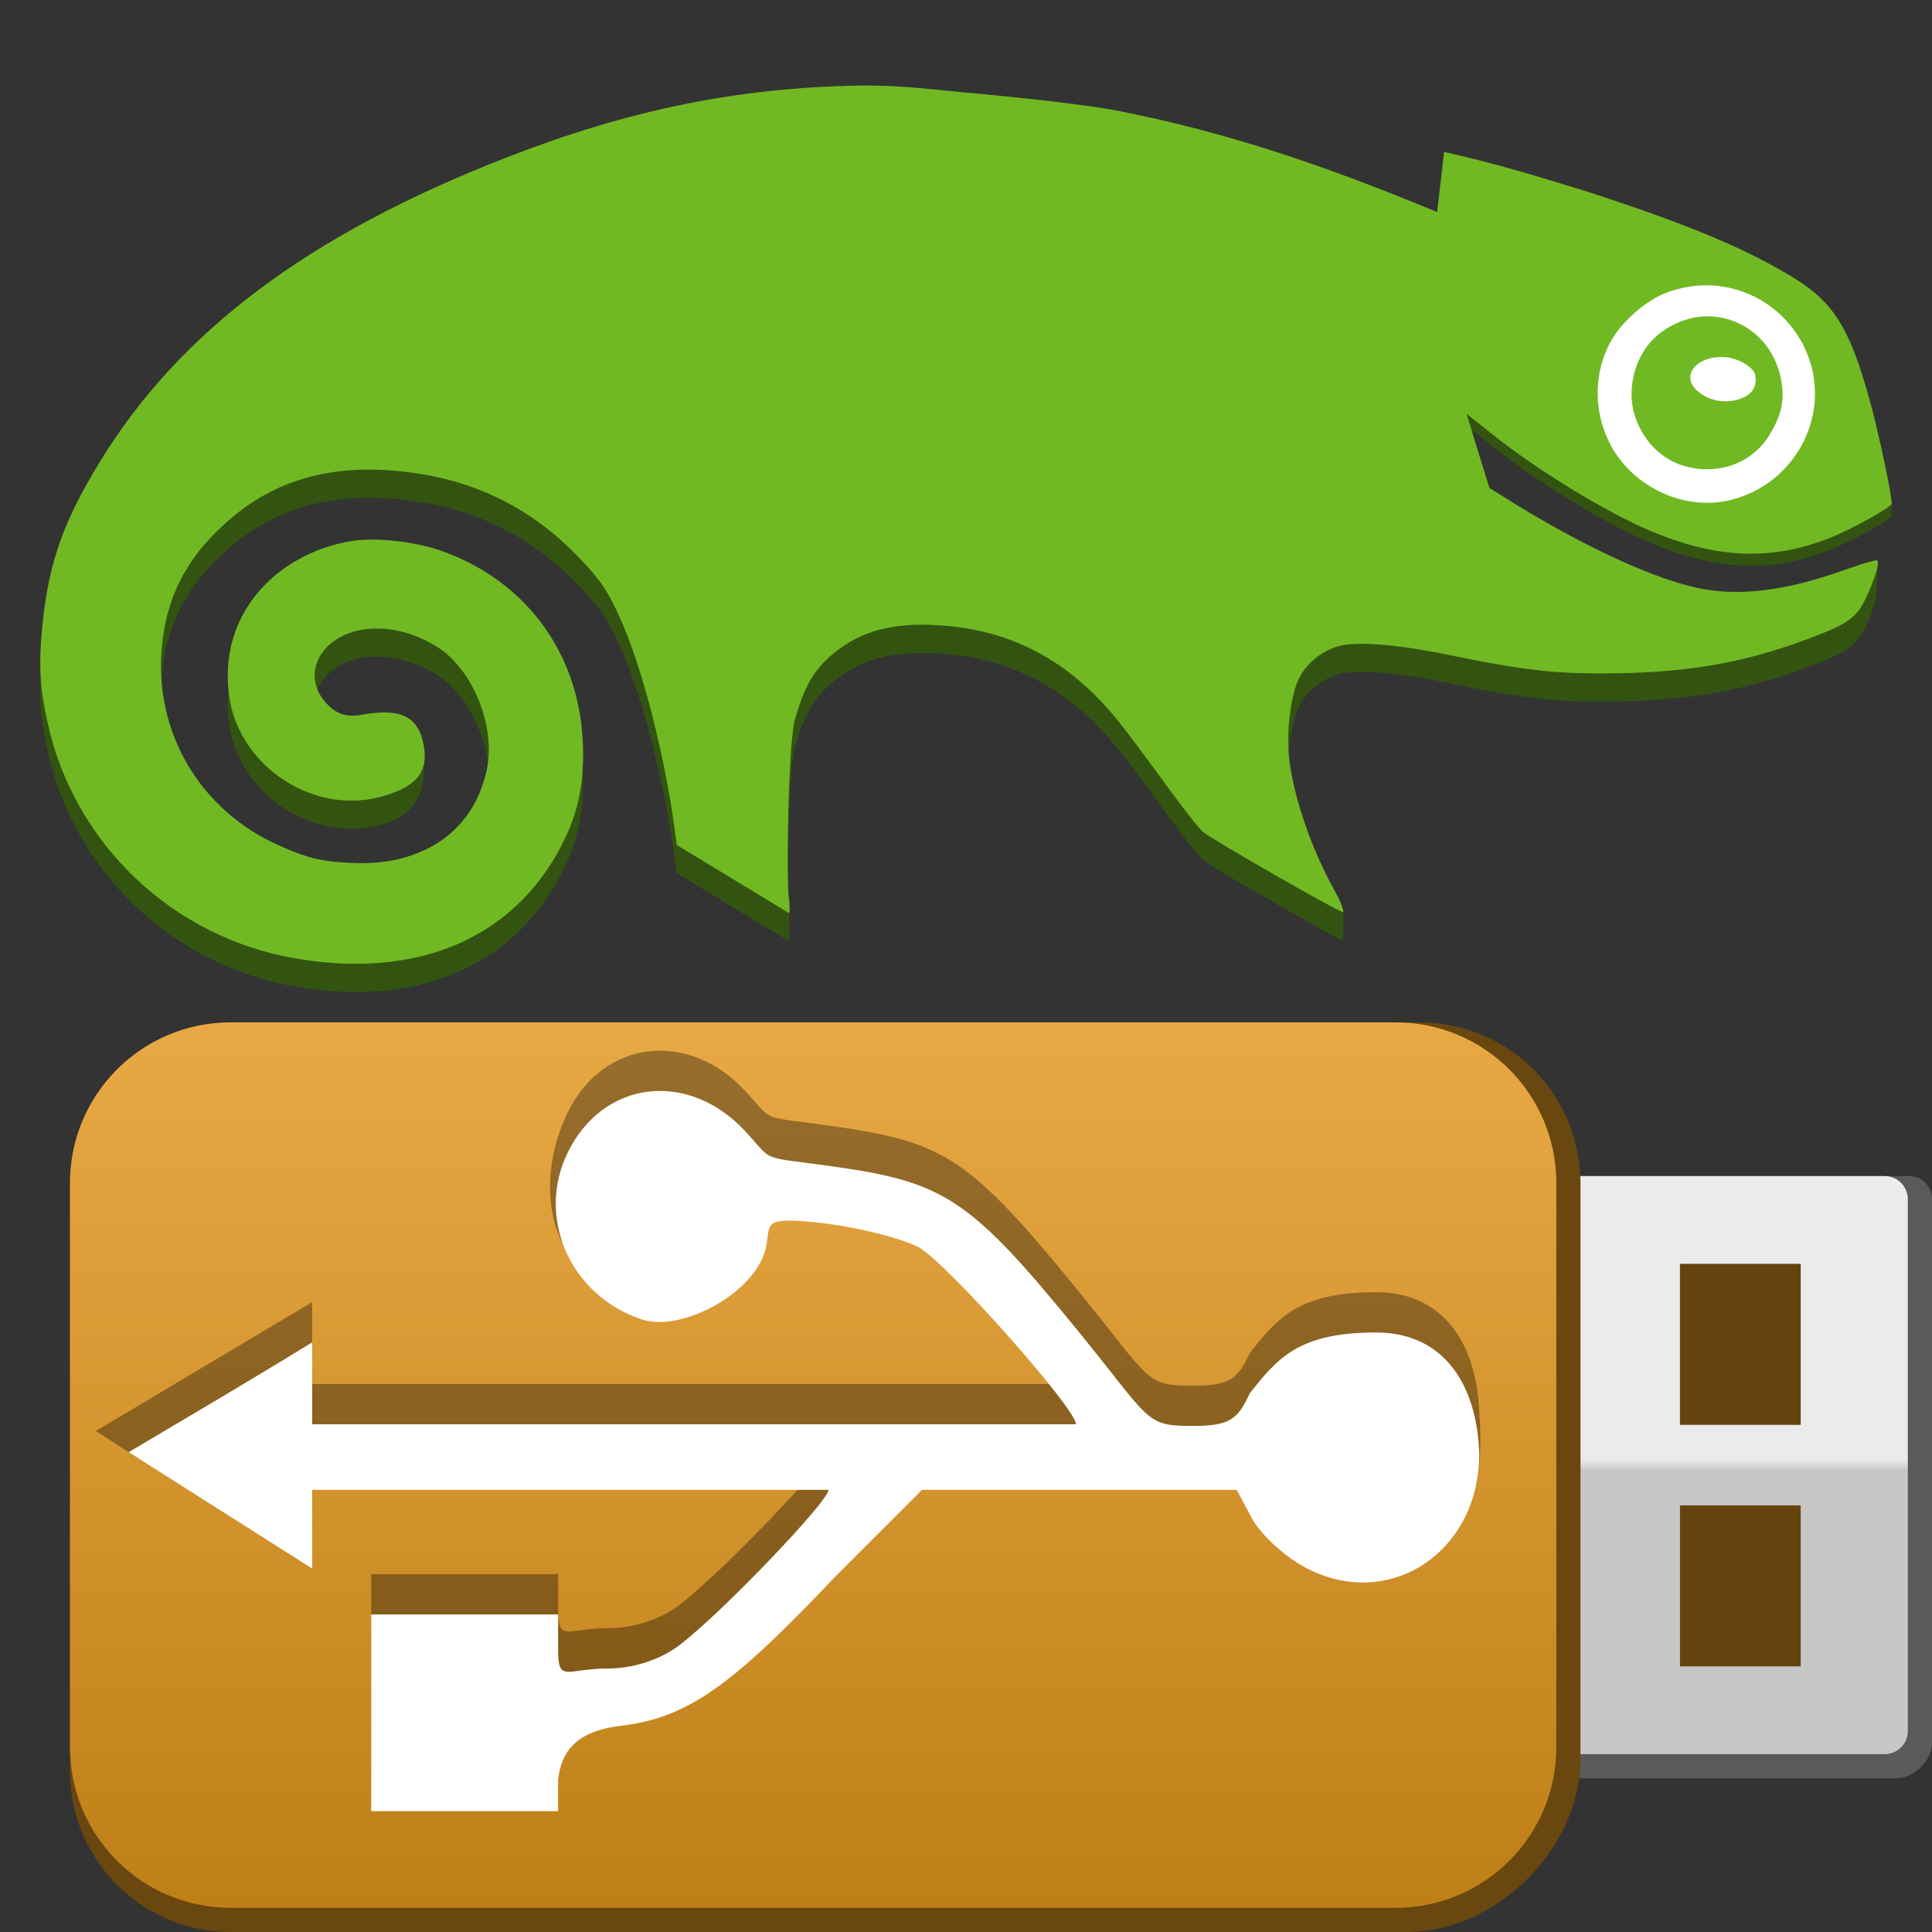 <svg width="48" version="1.1" xmlns="http://www.w3.org/2000/svg" height="48" xmlns:xlink="http://www.w3.org/1999/xlink">
<rect width="100%" height="100%" fill="#333333" stroke="none"/>
<defs>
<linearGradient id="linearGradient12">
<stop offset="0" style="stop-color:#bf7f17"/>
<stop offset="1" style="stop-color:#e8a945"/>
</linearGradient>
<linearGradient id="linearGradient9168">
<stop offset="0" style="stop-color:#ebebeb"/>
<stop offset="0.49" style="stop-color:#ebebeb"/>
<stop offset="0.51" style="stop-color:#c7c7c7"/>
<stop offset="1" style="stop-color:#c7c7c7"/>
</linearGradient>
<linearGradient xlink:href="#linearGradient12" id="linearGradient13" y1="47.4" x1="5.738" y2="25.4" x2="5.738" gradientUnits="userSpaceOnUse"/>
<linearGradient gradientTransform="matrix(0,1,1,0,0.738,12.4)" xlink:href="#linearGradient9168" id="linearGradient9170" y1="38.968" x1="16.819" y2="38.968" x2="31.181" gradientUnits="userSpaceOnUse"/>
</defs>
<path style="fill:#335410" d="m 12.573,4.616 c -4.92,1.917 -8.116,4.326 -10.095,7.561 -0.886,1.449 -1.272,2.49 -1.427,4.078 -0.098,1.005 -0.054,1.555 0.131,2.397 0.665,3.032 3.127,5.352 6.196,5.866 2.969,0.497 5.322,-0.482 6.53,-2.733 0.438,-0.816 0.593,-1.534 0.578,-2.472 -0.037,-2.295 -1.358,-4.143 -3.477,-4.914 -0.649,-0.236 -1.658,-0.368 -2.327,-0.249 -1.835,0.326 -3.282,1.83 -2.986,3.865 0.251,1.726 2.112,2.975 3.843,2.458 0.691,-0.207 0.952,-0.682 0.991,-1.242 l .022,-.447 c -0.376,0.069 -2.198,-0.344 -2.45,-0.617 -0.422,-0.459 -0.376,-1.084 0.137,-1.496 0.625,-0.501 1.707,-0.475 2.622,0.1 0.905,0.569 1.474,2.017 1.224,3.094 -0.268,1.156 -1.039,1.91 -2.2,2.183 -0.387,0.091 -0.553,0.092 -1.439,0.008 -0.95,-0.09 -0.993,-0.121 -1.511,-0.349 -1.943,-0.858 -3.099,-2.788 -2.917,-4.898 0.115,-1.333 0.666,-2.366 1.812,-3.306 1.077,-0.884 2.406,-1.253 4.03,-1.103 2.019,0.186 3.617,1.026 4.95,2.629 1.003,1.207 1.753,4.72 1.941,6.202 l .063,.462 2.791,1.694 v -0.7 c -0.073,-0.513 -0.019,-3.501 0.139,-4.084 0.23,-0.847 0.486,-1.276 0.96,-1.666 0.73,-0.6 1.581,-0.801 2.834,-0.687 1.667,0.152 3.027,0.892 4.175,2.278 0.258,0.311 0.795,1.037 1.219,1.62 0.424,0.583 0.858,1.138 0.941,1.209 0.233,0.198 3.499,2.065 3.499,2.005 v -0.7 c -0.571,-1.015 -1.212,-2.087 -1.337,-3.071 -0.086,-0.673 0.028,-1.655 0.261,-2.081 0.219,-0.399 0.636,-0.696 1.054,-0.78 0.448,-0.09 1.414,-0.016 2.678,0.246 1.516,0.314 2.344,0.433 3.361,0.449 2.317,0.037 3.862,-0.217 5.623,-0.887 0.921,-0.35 1.117,-0.5 1.354,-0.998 0.227,-0.474 0.266,-0.793 0.26,-0.923 l .029,-.598 c -1.354,0.494 -3.216,0.981 -4.201,0.837 -1.023,-0.149 -2.677,-0.855 -4.587,-2 l -.863,-.235 -.568,-2.041 .654,.516 c 1.071,0.863 2.827,1.935 3.919,2.394 1.668,0.701 3.026,0.743 4.475,0.165 0.51,-0.204 1.516,-0.756 1.516,-0.843 v -0.3 c -0.647,-1.894 -1.031,-4.677 -2.531,-5.57 -1.191,-0.709 -2.529,-0.665 -5,-1.473 -1.184,-0.367 -1.8,-0.617 -3.011,-0.882 l -.752,1.379 z  m 6.916,1.228 c 0.922,0.082 1.773,0.631 2.209,1.536 0.743,1.543 -0.164,3.39 -1.857,3.793 -1.117,0.266 -2.362,-0.307 -2.93,-1.321 -0.466,-0.832 -0.469,-1.854 0,-2.666 0.266,-0.461 0.848,-0.964 1.298,-1.144 0.424,-0.17 0.862,-0.235 1.281,-0.198 z  m -.07,.765 c -0.433,-0.031 -0.898,0.104 -1.3,0.407 -0.615,0.461 -0.878,1.38 -0.615,2.118 0.215,0.606 0.672,1.051 1.258,1.203 0.83,0.215 1.655,-0.097 2.072,-0.792 0.285,-0.475 0.372,-0.826 0.295,-1.306 -0.153,-0.952 -0.883,-1.572 -1.71,-1.63 z  m .328,1.012 c 0.32,0.029 0.7,0.256 0.73,0.453 0.042,0.268 -0.067,0.459 -0.333,0.566 -0.411,0.164 -0.9,0.057 -1.17,-0.248 -0.332,-0.376 0.114,-0.832 0.772,-0.771 z "/>
<circle cx="42.397" cy="9.85" style="fill:#fff" r="3.188"/>
<path style="fill:#71b923" d="m 22.416,2.155 c -0.466,-0.029 -0.836,-0.034 -1.085,-0.029 -3.019,0.056 -5.705,0.602 -8.758,1.791 -4.92,1.917 -8.116,4.326 -10.095,7.561 -0.886,1.449 -1.272,2.49 -1.427,4.078 -0.098,1.005 -0.054,1.555 0.131,2.397 0.665,3.032 3.127,5.352 6.196,5.866 2.969,0.497 5.322,-0.482 6.53,-2.733 0.438,-0.816 0.593,-1.534 0.578,-2.472 -0.037,-2.295 -1.358,-4.143 -3.477,-4.914 -0.649,-0.236 -1.658,-0.368 -2.327,-0.249 -1.835,0.326 -3.282,1.83 -2.986,3.865 0.251,1.726 2.112,2.975 3.843,2.458 0.691,-0.207 1.119,-0.513 0.991,-1.242 -0.13,-0.743 -0.586,-0.949 -1.543,-0.773 -0.376,0.069 -0.633,-0.018 -0.885,-0.292 -0.422,-0.459 -0.376,-1.084 0.137,-1.496 0.625,-0.501 1.707,-0.475 2.622,0.1 0.905,0.569 1.474,2.017 1.224,3.094 -0.268,1.156 -1.039,1.91 -2.2,2.183 -0.387,0.091 -0.8,0.122 -1.439,0.075 -0.638,-0.046 -0.993,-0.188 -1.511,-0.416 -1.943,-0.858 -3.099,-2.788 -2.917,-4.898 0.115,-1.333 0.666,-2.366 1.812,-3.306 1.077,-0.884 2.406,-1.253 4.03,-1.103 2.019,0.186 3.617,1.026 4.95,2.629 1.003,1.207 1.753,4.72 1.941,6.202 l .063,.462 2.791,1.694 c 0.025,-0.019 0.016,-0.215 -0.003,-0.351 -0.073,-0.513 -0.016,-3.85 0.142,-4.432 0.23,-0.847 0.486,-1.276 0.96,-1.666 0.73,-0.6 1.581,-0.801 2.834,-0.687 1.667,0.152 3.027,0.892 4.175,2.278 0.258,0.311 0.795,1.037 1.219,1.62 0.424,0.583 0.858,1.138 0.941,1.209 0.233,0.198 3.453,2.043 3.499,2.005 0.022,-0.019 -0.053,-0.25 -0.199,-0.509 -0.571,-1.015 -1.013,-2.277 -1.139,-3.261 -0.086,-0.673 0.028,-1.655 0.261,-2.081 0.219,-0.399 0.636,-0.696 1.054,-0.78 0.448,-0.09 1.414,-0.016 2.678,0.246 1.516,0.314 2.344,0.433 3.361,0.449 2.317,0.037 3.862,-0.217 5.623,-0.887 0.921,-0.35 1.117,-0.5 1.354,-0.998 0.227,-0.474 0.353,-0.915 0.26,-0.923 -0.033,-0.003 -0.36,0.083 -0.721,0.214 -1.354,0.494 -2.466,0.669 -3.451,0.525 -1.023,-0.149 -2.677,-0.855 -4.587,-2 l -.863,-.535 -.568,-1.841 .654,.516 c 1.071,0.863 2.827,1.935 3.919,2.394 1.668,0.701 3.026,0.743 4.475,0.165 0.51,-0.204 1.508,-0.756 1.516,-0.843 0.015,-0.164 -0.332,-1.793 -0.538,-2.54 -0.515,-1.868 -0.919,-2.491 -1.992,-3.129 -1.191,-0.709 -2.529,-1.265 -5,-2.073 -1.184,-0.367 -2.38,-0.731 -3.591,-0.996 l -.172,1.493 c -2.773,-1.15 -5.203,-1.979 -7.941,-2.518 -0.708,-0.139 -2.295,-0.317 -3.747,-0.449 -0.565,-0.052 -1.134,-0.118 -1.6,-0.147 z  m 20.206,4.943 c 0.922,0.082 1.773,0.631 2.209,1.536 0.743,1.543 -0.164,3.39 -1.857,3.793 -1.117,0.266 -2.362,-0.307 -2.93,-1.321 -0.466,-0.832 -0.469,-1.854 0,-2.666 0.266,-0.461 0.848,-0.964 1.298,-1.144 0.424,-0.17 0.862,-0.235 1.281,-0.198 z  m -.07,.765 c -0.433,-0.031 -0.898,0.104 -1.3,0.407 -0.615,0.461 -0.878,1.38 -0.615,2.118 0.215,0.606 0.672,1.051 1.258,1.203 0.83,0.215 1.655,-0.097 2.072,-0.792 0.285,-0.475 0.372,-0.826 0.295,-1.306 -0.153,-0.952 -0.883,-1.572 -1.71,-1.63 z  m .328,1.012 c 0.32,0.029 0.7,0.256 0.73,0.453 0.042,0.268 -0.067,0.459 -0.333,0.566 -0.411,0.164 -0.9,0.057 -1.17,-0.248 -0.332,-0.376 0.114,-0.831 0.772,-0.771 z "/>
<path style="fill:#5a5a5a" d="m 32.013,29.796 c 0,-0.322 0.255,-0.577 0.577,-0.577 h 14.834 c 0.322,0 0.577,0.255 0.577,0.577 v 13.507 c 0,0.413 -0.425,0.877 -0.877,0.877 h -14.534 c -0.322,0 -0.577,-0.255 -0.577,-0.577 z "/>
<path style="fill:#64430e" d="m 40.485,30.4 v 12 h 6.115 v -12 z "/>
<path style="fill:url(#linearGradient9170)" d="m 32.012,29.796 c 0,-0.322 0.255,-0.577 0.577,-0.577 h 14.233 c 0.322,0 0.577,0.255 0.577,0.577 v 13.208 c 0,0.322 -0.255,0.577 -0.577,0.577 h -14.233 c -0.322,0 -0.577,-0.255 -0.577,-0.577 z m 9.726,1.604 v 4 h 3 v -4 z m 0,6 v 4 h 3 v -4 z"/>
<path style="fill:#69470f" d="m 1.738,29.4 v 14.6 c 0,2.216 1.784,4 4,4 h 29.229 c 2.216,0 4.3,-2.084 4.3,-4.3 v -14.3 c 0,-2.216 -1.784,-4 -4,-4 h -29.529 c -2.216,0 -4,1.784 -4,4 z "/>
<path style="fill:url(#linearGradient13)" d="m 1.738,29.4 v 14 c 0,2.216 1.784,4 4,4 h 28.929 c 2.216,0 4,-1.784 4,-4 v -14 c 0,-2.216 -1.784,-4 -4,-4 h -28.929 c -2.216,0 -4,1.784 -4,4 z "/>
<path style="opacity:.35" d="m 3.439,36.232 4.319,1.738 v -1.955 h 12.829 c 0,0.271 -2.527,2.933 -3.665,3.828 -0.492,0.387 -1.173,0.611 -1.833,0.611 -0.994,0 -1.222,0.361 -1.222,-0.448 v -0.896 h -4.643 v 4.887 h 4.643 v -0.774 c 0.077,-0.705 0.445,-1.211 1.548,-1.344 1.644,-0.199 2.723,-0.941 5.335,-3.706 l 2.158,-2.158 h 7.819 l .326,.611 c 0.197,0.435 2.052,1.425 2.632,1.722 1.628,-0.383 3.326,0.432 3.069,-3.229 -0.06,-1.758 -0.908,-3.014 -2.566,-3.014 -1.95,0 -2.455,0.66 -3.136,1.507 -0.308,0.68 -0.517,0.823 -1.507,0.815 -1.093,-0.01 -0.969,-0.159 -2.729,-2.321 -2.686,-3.302 -3.332,-3.725 -6.027,-4.113 -1.988,-0.286 -1.516,-0.075 -2.281,-0.896 -1.407,-1.511 -3.511,-1.269 -4.398,0.529 -0.799,1.621 -0.588,3.798 1.19,4.39 0.877,0.292 3.05,-0.682 3.575,-1.621 0.48,-0.86 -0.304,-1.215 1.466,-1.018 0.98,0.109 2.087,0.396 2.484,0.611 0.682,0.37 3.91,4.005 3.91,4.398 h -18.978 v -2.036 l -5.377,3.203 z "/>
<path style="fill:#fff" d="m 3.196,36.078 4.561,2.892 v -1.955 h 12.829 c 0,0.271 -2.527,2.933 -3.665,3.828 -0.492,0.387 -1.173,0.611 -1.833,0.611 -0.994,0 -1.222,0.361 -1.222,-0.448 v -0.896 h -4.643 v 4.887 h 4.643 v -0.774 c 0.077,-0.705 0.445,-1.211 1.548,-1.344 1.644,-0.199 2.723,-0.941 5.335,-3.706 l 2.158,-2.158 h 7.819 l .326,.611 c 0.197,0.435 0.845,1.047 1.425,1.344 2.067,1.058 4.276,-0.424 4.276,-2.851 -0.06,-1.758 -0.908,-3.014 -2.566,-3.014 -1.95,0 -2.455,0.66 -3.136,1.507 -0.308,0.68 -0.517,0.823 -1.507,0.815 -1.093,-0.01 -0.969,-0.159 -2.729,-2.321 -2.686,-3.302 -3.332,-3.725 -6.027,-4.113 -1.988,-0.286 -1.516,-0.075 -2.281,-0.896 -1.407,-1.511 -3.511,-1.269 -4.398,0.529 -0.799,1.621 0.054,3.562 1.833,4.154 0.877,0.292 2.408,-0.445 2.932,-1.385 0.48,-0.86 -0.304,-1.215 1.466,-1.018 0.98,0.109 2.087,0.396 2.484,0.611 0.682,0.37 3.91,4.005 3.91,4.398 h -18.978 v -2.036 c -1.509,0.928 -3.043,1.83 -4.561,2.729 z "/>
</svg>

